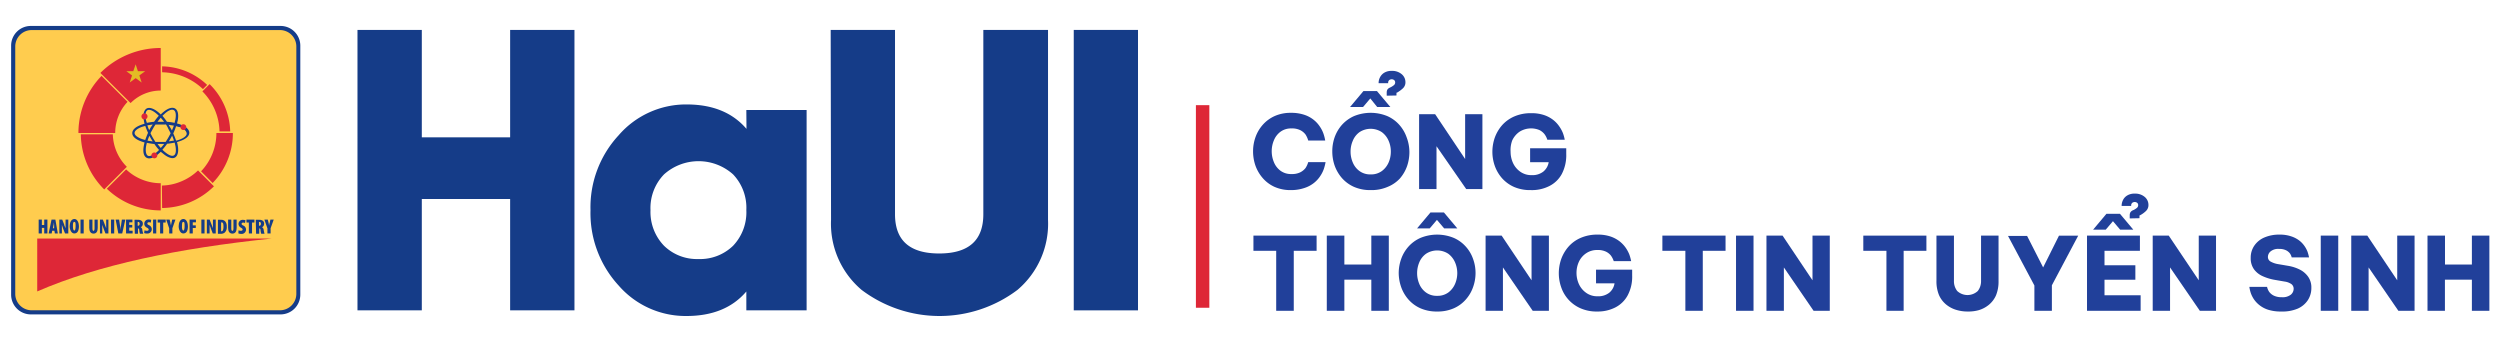 <svg id="Layer_1" data-name="Layer 1" xmlns="http://www.w3.org/2000/svg" viewBox="0 0 345.89 49.7"><defs><style>.cls-1,.cls-2{fill:#153c88;}.cls-2,.cls-3,.cls-4,.cls-6{fill-rule:evenodd;}.cls-3{fill:#ffcc4e;}.cls-4,.cls-5{fill:#de2737;}.cls-6{fill:#e3bb25;}.cls-7{fill:#21409a;}</style></defs><path class="cls-1" d="M70.58,4.14h8.9v38.8h-8.9V27.53H58.36V42.94h-8.9V4.14h8.9V19H70.58Z"/><path class="cls-1" d="M103.26,15.22h8.34V42.94h-8.34V40.33c-1.94,2.28-4.72,3.39-8.28,3.39a12.28,12.28,0,0,1-9.39-4.22A14.79,14.79,0,0,1,81.7,29.08a14.65,14.65,0,0,1,3.89-10.36A12.33,12.33,0,0,1,95,14.45c3.56,0,6.34,1.11,8.28,3.38ZM96.65,35.84A6.54,6.54,0,0,0,101.43,34a6.71,6.71,0,0,0,1.83-4.94,6.69,6.69,0,0,0-1.83-4.93,7.16,7.16,0,0,0-9.56,0A6.69,6.69,0,0,0,90,29.08,6.72,6.72,0,0,0,91.87,34,6.52,6.52,0,0,0,96.65,35.84Z"/><path class="cls-1" d="M114.93,4.14h8.9v25.5c0,3.6,2,5.43,6.11,5.43s6.11-1.83,6.11-5.43V4.14H145V30.41a12,12,0,0,1-4.23,9.7,17.9,17.9,0,0,1-21.56,0,12,12,0,0,1-4.23-9.7Z"/><path class="cls-1" d="M148.56,4.14h8.89v38.8h-8.89Z"/><path class="cls-2" d="M4.26,3.59H38.83a2.73,2.73,0,0,1,2.72,2.72V40.78a2.74,2.74,0,0,1-2.72,2.72H4.26a2.73,2.73,0,0,1-2.72-2.72V6.31A2.72,2.72,0,0,1,4.26,3.59"/><path class="cls-3" d="M4.37,4.16H38.72A2.27,2.27,0,0,1,41,6.42V40.67a2.27,2.27,0,0,1-2.26,2.26H4.37a2.27,2.27,0,0,1-2.26-2.26V6.42A2.27,2.27,0,0,1,4.37,4.16"/><path class="cls-4" d="M5.15,33H37.94v0l-.33,0c-13,1.36-24,3.64-32.46,7.32Z"/><path class="cls-5" d="M22.43,10a8.43,8.43,0,0,1,5.65,2.33l.58-.58a9.28,9.28,0,0,0-6.23-2.57ZM29,11.64l-1,1a8.11,8.11,0,0,1,2.37,5.54h1.48A9.51,9.51,0,0,0,29,11.64Zm.92,6.76h2.3a9.89,9.89,0,0,1-2.8,6.92L27.82,23.7A7.67,7.67,0,0,0,29.94,18.4ZM22.43,28.78a10.38,10.38,0,0,0,7.17-3l-2.2-2.2A7.46,7.46,0,0,1,25,25.13a7.18,7.18,0,0,1-2.6.54Zm-.19-3.43v3.76a10.71,10.71,0,0,1-7.46-3l2.67-2.67A7,7,0,0,0,22.24,25.35ZM11.18,18.59a11,11,0,0,0,3.24,7.62h0l3.13-3.13a6.58,6.58,0,0,1-1.94-4.49Zm6.47-4.5a6.27,6.27,0,0,0-1.71,4.31H10.85a11.33,11.33,0,0,1,3.2-7.9Zm-3.76-4a11.8,11.8,0,0,1,8.35-3.45v5.89a5.87,5.87,0,0,0-4.17,1.73Z"/><polygon class="cls-6" points="18.44 9.85 18.77 8.9 19.08 9.85 20.09 9.85 19.28 10.43 19.6 11.42 18.77 10.81 17.95 11.41 18.27 10.44 17.48 9.85 18.44 9.85"/><path class="cls-2" d="M23.36,19.56l.71-.11c-.07-.22-.16-.44-.26-.68-.07.14-.14.27-.22.4a3.64,3.64,0,0,1-.23.39M20.1,17.42l-.48.14c-.61.23-1,.53-1,.84s.39.6,1,.83l.47.14c.11-.31.24-.64.39-1A9.22,9.22,0,0,1,20.1,17.42Zm1-.19-.71.11a6.93,6.93,0,0,0,.25.67c.07-.13.14-.26.22-.39S21.05,17.36,21.13,17.23Zm1.81,0-.7,0-.7,0c-.12.19-.25.39-.36.59s-.23.41-.33.61q.15.32.33.63c.12.2.24.4.36.58.23,0,.46,0,.7,0s.47,0,.7,0c.13-.19.25-.38.37-.59s.23-.41.33-.62l-.32-.6C23.19,17.58,23.07,17.38,22.94,17.19Zm1.13.15-.71-.11.24.4c.08.13.15.26.21.38A7.07,7.07,0,0,0,24.07,17.34Zm.79.22a4.41,4.41,0,0,0-.47-.14,7.56,7.56,0,0,1-.39,1,8.3,8.3,0,0,1,.39,1,4.41,4.41,0,0,0,.47-.14c.62-.23,1-.53,1-.83S25.48,17.79,24.86,17.56ZM20.32,17a7.88,7.88,0,0,1,1-.15,8.26,8.26,0,0,1,.65-.83,3.49,3.49,0,0,0-.35-.32c-.5-.42-.95-.6-1.22-.45s-.33.63-.22,1.28A4.4,4.4,0,0,0,20.32,17Zm2.38,2.91h-.91c.15.2.3.39.45.56A6.89,6.89,0,0,0,22.7,19.94Zm1.47-.18a10.11,10.11,0,0,1-1.05.16,8.09,8.09,0,0,1-.65.82,2.92,2.92,0,0,0,.37.34c.5.42.95.61,1.22.45s.33-.63.22-1.28C24.25,20.1,24.22,19.93,24.17,19.76Zm.31-2.65a3.14,3.14,0,0,1,.49.15c.75.27,1.22.68,1.22,1.14s-.47.86-1.22,1.13l-.48.16a4.64,4.64,0,0,1,.11.51c.14.78,0,1.39-.38,1.62s-1,0-1.59-.48L22.24,21c-.13.13-.25.24-.37.34-.62.51-1.2.71-1.6.48s-.52-.83-.38-1.61a5,5,0,0,1,.11-.5c-.17-.05-.34-.1-.49-.16-.75-.27-1.21-.67-1.21-1.13s.46-.87,1.21-1.14c.15-.06.32-.11.49-.16a4.57,4.57,0,0,1-.1-.48c-.14-.79,0-1.39.38-1.62s1,0,1.59.48a3.81,3.81,0,0,1,.37.34,4,4,0,0,1,.38-.35c.61-.51,1.2-.71,1.6-.48s.51.83.38,1.62C24.57,16.76,24.53,16.93,24.48,17.11Zm-1.36-.23a8.29,8.29,0,0,1,1.05.15c0-.17.08-.33.1-.48.11-.65.05-1.12-.22-1.28s-.71,0-1.22.45l-.36.33A8.26,8.26,0,0,1,23.12,16.88Zm-.88,0h.46c-.15-.2-.31-.39-.46-.56-.15.17-.3.36-.45.56Zm-1.92,2.92c-.05.17-.08.33-.11.48-.11.65,0,1.13.22,1.28s.72,0,1.22-.45q.18-.15.36-.33a7.26,7.26,0,0,1-.65-.83A7.88,7.88,0,0,1,20.32,19.76Zm.58-.57-.23-.41c-.1.23-.18.45-.26.67l.72.11Z"/><path class="cls-4" d="M19.63,16.32a.42.42,0,1,1,.57.15.41.41,0,0,1-.57-.15m5.74.87a.4.4,0,1,1-.4.4A.4.4,0,0,1,25.37,17.19Zm-3.65,4.5A.4.4,0,1,1,21,21.3a.41.41,0,0,1,.55-.15A.39.39,0,0,1,21.72,21.69Z"/><path class="cls-1" d="M5.79,30.38v.75h.33v-.75h.44V32.3H6.12v-.77H5.79v.77H5.35V30.38Z"/><path class="cls-1" d="M7.22,31.92l-.07.38H6.73l.4-1.92h.53L8,32.3H7.59l-.06-.38Zm.27-.34,0-.36c0-.11,0-.32-.05-.44h0c0,.12,0,.33-.06.44l-.06.36Z"/><path class="cls-1" d="M8.21,32.3V30.38h.4l.27.69c0,.12.14.36.19.51h0c0-.16,0-.53,0-.89v-.31h.38V32.3H9l-.26-.65c-.06-.15-.14-.4-.18-.54h0c0,.16,0,.48,0,.86v.33Z"/><path class="cls-1" d="M10.92,31.3c0,.72-.26,1-.65,1s-.63-.51-.63-1,.2-1,.66-1S10.92,30.93,10.92,31.3Zm-.83,0c0,.45.09.6.2.6s.17-.23.17-.62,0-.58-.18-.58S10.09,30.92,10.09,31.34Z"/><path class="cls-1" d="M11.58,30.38V32.3h-.44V30.38Z"/><path class="cls-1" d="M12.79,30.38v1.23c0,.25.07.33.14.33s.15-.06.15-.33V30.38h.44v1.15c0,.49-.18.79-.58.79s-.59-.32-.59-.8V30.38Z"/><path class="cls-1" d="M13.83,32.3V30.38h.4l.27.69c.05.12.14.36.19.51h0c0-.16,0-.53,0-.89v-.31H15V32.3h-.41l-.25-.65c-.06-.15-.15-.4-.19-.54h0c0,.16,0,.48,0,.86v.33Z"/><path class="cls-1" d="M15.8,30.38V32.3h-.44V30.38Z"/><path class="cls-1" d="M16.37,32.3,16,30.38h.48l.12.8c0,.2.06.41.08.63h0c0-.22,0-.43.07-.64l.11-.79h.48l-.43,1.92Z"/><path class="cls-1" d="M18.3,31.48h-.42v.44h.47v.38h-.91V30.38h.88v.38h-.44v.36h.42Z"/><path class="cls-1" d="M18.61,30.41a3,3,0,0,1,.45,0,.79.79,0,0,1,.54.15.48.48,0,0,1,.16.41.51.51,0,0,1-.29.47h0a.41.41,0,0,1,.22.36,3.92,3.92,0,0,0,.13.54h-.46a2.41,2.41,0,0,1-.09-.46c0-.22-.08-.28-.18-.28h0v.74h-.44Zm.44.82h.06c.14,0,.21-.13.21-.27s-.06-.24-.19-.25l-.08,0Z"/><path class="cls-1" d="M20,31.86a.84.84,0,0,0,.33.07c.17,0,.24-.07.24-.17s-.08-.17-.25-.27a.6.6,0,0,1-.36-.54.58.58,0,0,1,.65-.58.73.73,0,0,1,.31.06l-.06.38a.51.51,0,0,0-.25-.06c-.15,0-.22.07-.22.16s0,.14.26.26a.61.61,0,0,1,.35.54.6.6,0,0,1-.67.6.9.9,0,0,1-.39-.07Z"/><path class="cls-1" d="M21.62,30.38V32.3h-.44V30.38Z"/><path class="cls-1" d="M22.15,30.79h-.34v-.41h1.11v.41h-.34V32.3h-.43Z"/><path class="cls-1" d="M23.41,32.3v-.7L23,30.38h.47l.11.45c0,.12.06.26.08.39h0a2.79,2.79,0,0,1,.07-.4l.09-.44h.45l-.42,1.2v.72Z"/><path class="cls-1" d="M26,31.3c0,.72-.26,1-.65,1s-.63-.51-.63-1,.2-1,.66-1S26,30.93,26,31.3Zm-.83,0c0,.45.09.6.2.6s.17-.23.17-.62,0-.58-.18-.58S25.18,30.92,25.18,31.34Z"/><path class="cls-1" d="M26.23,30.38h.88v.38h-.44v.42h.42v.36h-.42v.76h-.44Z"/><path class="cls-1" d="M28.3,30.38V32.3h-.44V30.38Z"/><path class="cls-1" d="M28.62,32.3V30.38H29l.27.69c.05.12.14.36.19.51h0c0-.16,0-.53,0-.89v-.31h.39V32.3h-.41l-.25-.65c-.06-.15-.15-.4-.19-.54h0c0,.16,0,.48,0,.86v.33Z"/><path class="cls-1" d="M30.15,30.41a2.18,2.18,0,0,1,.41,0,.76.76,0,0,1,.57.19,1,1,0,0,1,.24.76,1,1,0,0,1-.28.82.91.91,0,0,1-.61.17l-.33,0ZM30.59,32h.06c.15,0,.27-.17.27-.64s-.08-.59-.27-.59h-.06Z"/><path class="cls-1" d="M32,30.38v1.23c0,.25.07.33.15.33s.15-.06.15-.33V30.38h.44v1.15c0,.49-.18.79-.59.79s-.59-.32-.59-.8V30.38Z"/><path class="cls-1" d="M33,31.86a.84.84,0,0,0,.33.07c.16,0,.24-.07.24-.17s-.08-.17-.25-.27A.6.6,0,0,1,33,31a.57.57,0,0,1,.65-.58.77.77,0,0,1,.31.06l-.06.38a.54.54,0,0,0-.25-.06c-.15,0-.22.07-.22.16s0,.14.26.26a.61.61,0,0,1,.35.54.6.6,0,0,1-.67.6.9.9,0,0,1-.39-.07Z"/><path class="cls-1" d="M34.43,30.79H34.1v-.41h1.1v.41h-.33V32.3h-.44Z"/><path class="cls-1" d="M35.39,30.41a3,3,0,0,1,.45,0,.79.79,0,0,1,.54.15.48.48,0,0,1,.16.41.51.51,0,0,1-.29.47h0a.44.44,0,0,1,.23.36,4.19,4.19,0,0,0,.12.54h-.46a2.41,2.41,0,0,1-.09-.46c0-.22-.08-.28-.18-.28h0v.74h-.44Zm.44.82h.06c.14,0,.21-.13.21-.27s-.05-.24-.19-.25l-.08,0Z"/><path class="cls-1" d="M37,32.3v-.7l-.42-1.22h.47l.11.45c0,.12.06.26.09.39h0c0-.13,0-.27.07-.4l.09-.44h.46l-.43,1.2v.72Z"/><rect class="cls-5" x="165.46" y="14.55" width="1.86" height="28.03"/><path class="cls-7" d="M178.6,26.3a5.38,5.38,0,0,1-2.27-.45,4.75,4.75,0,0,1-1.63-1.22,5.4,5.4,0,0,1-1-1.71,6,6,0,0,1-.33-2,5.84,5.84,0,0,1,.33-1.93,5.19,5.19,0,0,1,1-1.71,4.86,4.86,0,0,1,1.63-1.21,5.38,5.38,0,0,1,2.27-.46,5.69,5.69,0,0,1,1.88.28,4.13,4.13,0,0,1,1.3.71,4,4,0,0,1,.84.93,4.17,4.17,0,0,1,.47.91,5.79,5.79,0,0,1,.26,1H181a3,3,0,0,0-.38-.84,2.07,2.07,0,0,0-.7-.58,2.55,2.55,0,0,0-1.24-.25,2.43,2.43,0,0,0-1.52.46,2.76,2.76,0,0,0-.91,1.19,3.86,3.86,0,0,0-.3,1.5,3.91,3.91,0,0,0,.3,1.51,2.76,2.76,0,0,0,.91,1.19,2.43,2.43,0,0,0,1.52.46,2.55,2.55,0,0,0,1.24-.25,2.17,2.17,0,0,0,.7-.57,2.91,2.91,0,0,0,.38-.83h2.4a5.92,5.92,0,0,1-.26,1,4.22,4.22,0,0,1-.47.92,4,4,0,0,1-.84.93,4.13,4.13,0,0,1-1.3.71A5.71,5.71,0,0,1,178.6,26.3Z"/><path class="cls-7" d="M189.64,26.3a5.58,5.58,0,0,1-2.32-.45,4.87,4.87,0,0,1-1.66-1.22,5.45,5.45,0,0,1-1-1.71,6,6,0,0,1-.33-2,5.86,5.86,0,0,1,.33-1.94,5.3,5.3,0,0,1,1-1.7,5,5,0,0,1,1.66-1.21,6.08,6.08,0,0,1,4.64,0,4.84,4.84,0,0,1,1.65,1.21,5.15,5.15,0,0,1,1,1.7A5.86,5.86,0,0,1,195,21a6,6,0,0,1-.33,2,5.3,5.3,0,0,1-1,1.71A4.74,4.74,0,0,1,192,25.85,5.62,5.62,0,0,1,189.64,26.3Zm-2.85-11.5,1.85-2.2h1.87l1.85,2.2h-1.82l-.95-1.18-1,1.18Zm2.85,9.33a2.51,2.51,0,0,0,1.54-.46,2.94,2.94,0,0,0,.94-1.18,3.76,3.76,0,0,0,.31-1.52,3.7,3.7,0,0,0-.31-1.5,2.9,2.9,0,0,0-.94-1.19,2.81,2.81,0,0,0-3.08,0,2.73,2.73,0,0,0-.93,1.19,3.7,3.7,0,0,0-.31,1.5,3.76,3.76,0,0,0,.31,1.52,2.76,2.76,0,0,0,.93,1.18A2.49,2.49,0,0,0,189.64,24.13Zm2.22-10.89v-.46a.86.86,0,0,1,.08-.36.73.73,0,0,1,.3-.27l.21-.1a2.44,2.44,0,0,0,.43-.29.48.48,0,0,0,.15-.37.4.4,0,0,0-.12-.29.56.56,0,0,0-.72,0,.49.49,0,0,0-.13.26c0,.09,0,.14,0,.15h-1.32a1.66,1.66,0,0,1,.17-.77,1.59,1.59,0,0,1,.58-.66,1.87,1.87,0,0,1,1.06-.27,2,2,0,0,1,1.39.46,1.42,1.42,0,0,1,.51,1.08,1.12,1.12,0,0,1-.35.87,4.34,4.34,0,0,1-.82.6l-.07,0v.39Z"/><path class="cls-7" d="M196.34,26.16V15.8h2.22L202.71,22V15.8h2.39V26.16h-2.24l-4.11-5.93v5.93Z"/><path class="cls-7" d="M211.78,26.3a5.54,5.54,0,0,1-2.31-.44,4.88,4.88,0,0,1-1.66-1.21,5.24,5.24,0,0,1-1-1.71,5.86,5.86,0,0,1-.33-1.94,6,6,0,0,1,.33-1.95,5.45,5.45,0,0,1,1-1.71,4.86,4.86,0,0,1,1.68-1.22,5.69,5.69,0,0,1,2.35-.46,5.41,5.41,0,0,1,1.82.27,4.26,4.26,0,0,1,1.27.69,4,4,0,0,1,.82.89,4.56,4.56,0,0,1,.48.88,5.29,5.29,0,0,1,.26.94h-2.41a2.53,2.53,0,0,0-.39-.77A2.09,2.09,0,0,0,213,18a3,3,0,0,0-2.77.23,3,3,0,0,0-1,1.19A3.8,3.8,0,0,0,209,21a3.71,3.71,0,0,0,.33,1.54,3,3,0,0,0,1,1.21,2.6,2.6,0,0,0,1.6.48,2.43,2.43,0,0,0,1.6-.49,2.11,2.11,0,0,0,.74-1.3h-2.57V20.51h5v.82a5.59,5.59,0,0,1-.62,2.75,4,4,0,0,1-1.72,1.66A5.31,5.31,0,0,1,211.78,26.3Z"/><path class="cls-7" d="M176.57,43V34.7h-3.15V32.6h8.74v2.1H179V43Z"/><path class="cls-7" d="M183.57,43V32.6H186v4h3.73v-4h2.42V43h-2.42V38.69H186V43Z"/><path class="cls-7" d="M198.84,43.1a5.58,5.58,0,0,1-2.32-.45,4.78,4.78,0,0,1-1.66-1.22,5.27,5.27,0,0,1-1-1.71,6,6,0,0,1-.34-1.95,5.87,5.87,0,0,1,.34-1.94,5.12,5.12,0,0,1,1-1.7,4.88,4.88,0,0,1,1.66-1.21,6.06,6.06,0,0,1,4.63,0,4.79,4.79,0,0,1,1.66,1.21,5,5,0,0,1,1,1.7,5.62,5.62,0,0,1,.34,1.94,5.72,5.72,0,0,1-.34,1.95,5.1,5.1,0,0,1-1,1.71,4.69,4.69,0,0,1-1.66,1.22A5.54,5.54,0,0,1,198.84,43.1Zm-2.78-11.5,1.85-2.2h1.87l1.85,2.2h-1.82l-1-1.18-1,1.18Zm2.78,9.33a2.51,2.51,0,0,0,1.54-.46,2.92,2.92,0,0,0,.93-1.18,3.75,3.75,0,0,0,0-3,2.92,2.92,0,0,0-.93-1.18,2.81,2.81,0,0,0-3.08,0,2.76,2.76,0,0,0-.93,1.18,3.86,3.86,0,0,0,0,3,2.76,2.76,0,0,0,.93,1.18A2.49,2.49,0,0,0,198.84,40.93Z"/><path class="cls-7" d="M205.54,43V32.6h2.22l4.14,6.18V32.6h2.4V43h-2.24L207.94,37V43Z"/><path class="cls-7" d="M221,43.1a5.54,5.54,0,0,1-2.31-.44A4.88,4.88,0,0,1,216,39.74a5.86,5.86,0,0,1-.33-1.94,6,6,0,0,1,.33-1.95,5.45,5.45,0,0,1,1-1.71,4.77,4.77,0,0,1,1.68-1.22,5.69,5.69,0,0,1,2.35-.46,5.45,5.45,0,0,1,1.82.27,4.39,4.39,0,0,1,1.27.69,4.19,4.19,0,0,1,.82.88,4.93,4.93,0,0,1,.48.89,6.3,6.3,0,0,1,.26.94h-2.41a2.77,2.77,0,0,0-.39-.77,2,2,0,0,0-.68-.54,2.59,2.59,0,0,0-1.17-.23,2.67,2.67,0,0,0-1.59.46,2.86,2.86,0,0,0-1,1.19,3.64,3.64,0,0,0-.32,1.52,3.71,3.71,0,0,0,.33,1.54,3,3,0,0,0,1,1.21,2.6,2.6,0,0,0,1.6.48,2.43,2.43,0,0,0,1.6-.49,2.06,2.06,0,0,0,.73-1.3h-2.56V37.31h5v.82a5.48,5.48,0,0,1-.63,2.75,4,4,0,0,1-1.71,1.66A5.31,5.31,0,0,1,221,43.1Z"/><path class="cls-7" d="M233.18,43V34.7H230V32.6h8.74v2.1h-3.15V43Z"/><path class="cls-7" d="M240.19,43V32.6h2.42V43Z"/><path class="cls-7" d="M244.4,43V32.6h2.23l4.14,6.18V32.6h2.39V43h-2.24L246.81,37V43Z"/><path class="cls-7" d="M261,43V34.7H257.8V32.6h8.73v2.1h-3.15V43Z"/><path class="cls-7" d="M272.25,43.1a5.29,5.29,0,0,1-1.6-.23,4,4,0,0,1-1.38-.73,3.55,3.55,0,0,1-1-1.32,5,5,0,0,1-.35-2V32.6h2.42v6.26a2.2,2.2,0,0,0,.45,1.4,2.09,2.09,0,0,0,2.85,0,2.2,2.2,0,0,0,.45-1.4V32.6h2.42v6.26a5,5,0,0,1-.35,2,3.55,3.55,0,0,1-1,1.32,4,4,0,0,1-1.38.73A5.27,5.27,0,0,1,272.25,43.1Z"/><path class="cls-7" d="M281.47,43v-3.5l-3.65-6.86h2.64L282.68,37l2.19-4.39h2.66l-3.64,6.86V43Z"/><path class="cls-7" d="M288.75,43V32.6h7.32v2.1h-4.9v2h4.27v2h-4.27v2.15h5V43Zm.84-11.22,1.85-2.2h1.87l1.85,2.2h-1.82l-1-1.18-1,1.18Zm5.07-1.56v-.46a.86.86,0,0,1,.08-.36.81.81,0,0,1,.28-.27l.23-.1a2.44,2.44,0,0,0,.43-.29.5.5,0,0,0,.15-.37.4.4,0,0,0-.12-.29.56.56,0,0,0-.72,0,.58.58,0,0,0-.13.26c0,.09,0,.14,0,.15h-1.32a1.79,1.79,0,0,1,.17-.77,1.52,1.52,0,0,1,.58-.66,1.87,1.87,0,0,1,1.06-.27,2,2,0,0,1,1.39.46,1.42,1.42,0,0,1,.51,1.08,1.12,1.12,0,0,1-.35.87,3.61,3.61,0,0,1-.84.6l-.05,0v.39Z"/><path class="cls-7" d="M297.84,43V32.6h2.22l4.15,6.18V32.6h2.39V43h-2.24L300.24,37V43Z"/><path class="cls-7" d="M315.62,43.1a5.83,5.83,0,0,1-1.79-.24,3.8,3.8,0,0,1-1.22-.64,3.67,3.67,0,0,1-.77-.82,3.81,3.81,0,0,1-.42-.83,5.17,5.17,0,0,1-.21-.88h2.45a2,2,0,0,0,.31.71,1.79,1.79,0,0,0,.62.5,2.43,2.43,0,0,0,1.11.22,1.83,1.83,0,0,0,1.25-.35,1.06,1.06,0,0,0,.39-.8.81.81,0,0,0-.29-.65,2.16,2.16,0,0,0-.93-.36l-1.39-.24a6.84,6.84,0,0,1-1.63-.49,3,3,0,0,1-1.23-.95,2.58,2.58,0,0,1-.47-1.6,2.89,2.89,0,0,1,.49-1.68,3.21,3.21,0,0,1,1.37-1.13,5.14,5.14,0,0,1,2.12-.41,4.85,4.85,0,0,1,1.62.24,3.8,3.8,0,0,1,1.12.58,3.4,3.4,0,0,1,.72.76,3.57,3.57,0,0,1,.41.76,6,6,0,0,1,.22.81h-2.4a1.64,1.64,0,0,0-.27-.58,1.55,1.55,0,0,0-.53-.41,2.09,2.09,0,0,0-.95-.18,1.63,1.63,0,0,0-1.19.36,1,1,0,0,0-.35.74.72.72,0,0,0,.39.66,3.14,3.14,0,0,0,1,.34l1.47.25a5.68,5.68,0,0,1,1.57.52,3.14,3.14,0,0,1,1.15,1,2.57,2.57,0,0,1,.43,1.52,3.06,3.06,0,0,1-.48,1.69,3.25,3.25,0,0,1-1.41,1.18A5.44,5.44,0,0,1,315.62,43.1Z"/><path class="cls-7" d="M321.09,43V32.6h2.42V43Z"/><path class="cls-7" d="M325.31,43V32.6h2.22l4.14,6.18V32.6h2.4V43h-2.24L327.71,37V43Z"/><path class="cls-7" d="M335.86,43V32.6h2.42v4H342v-4h2.42V43H342V38.69h-3.73V43Z"/></svg>